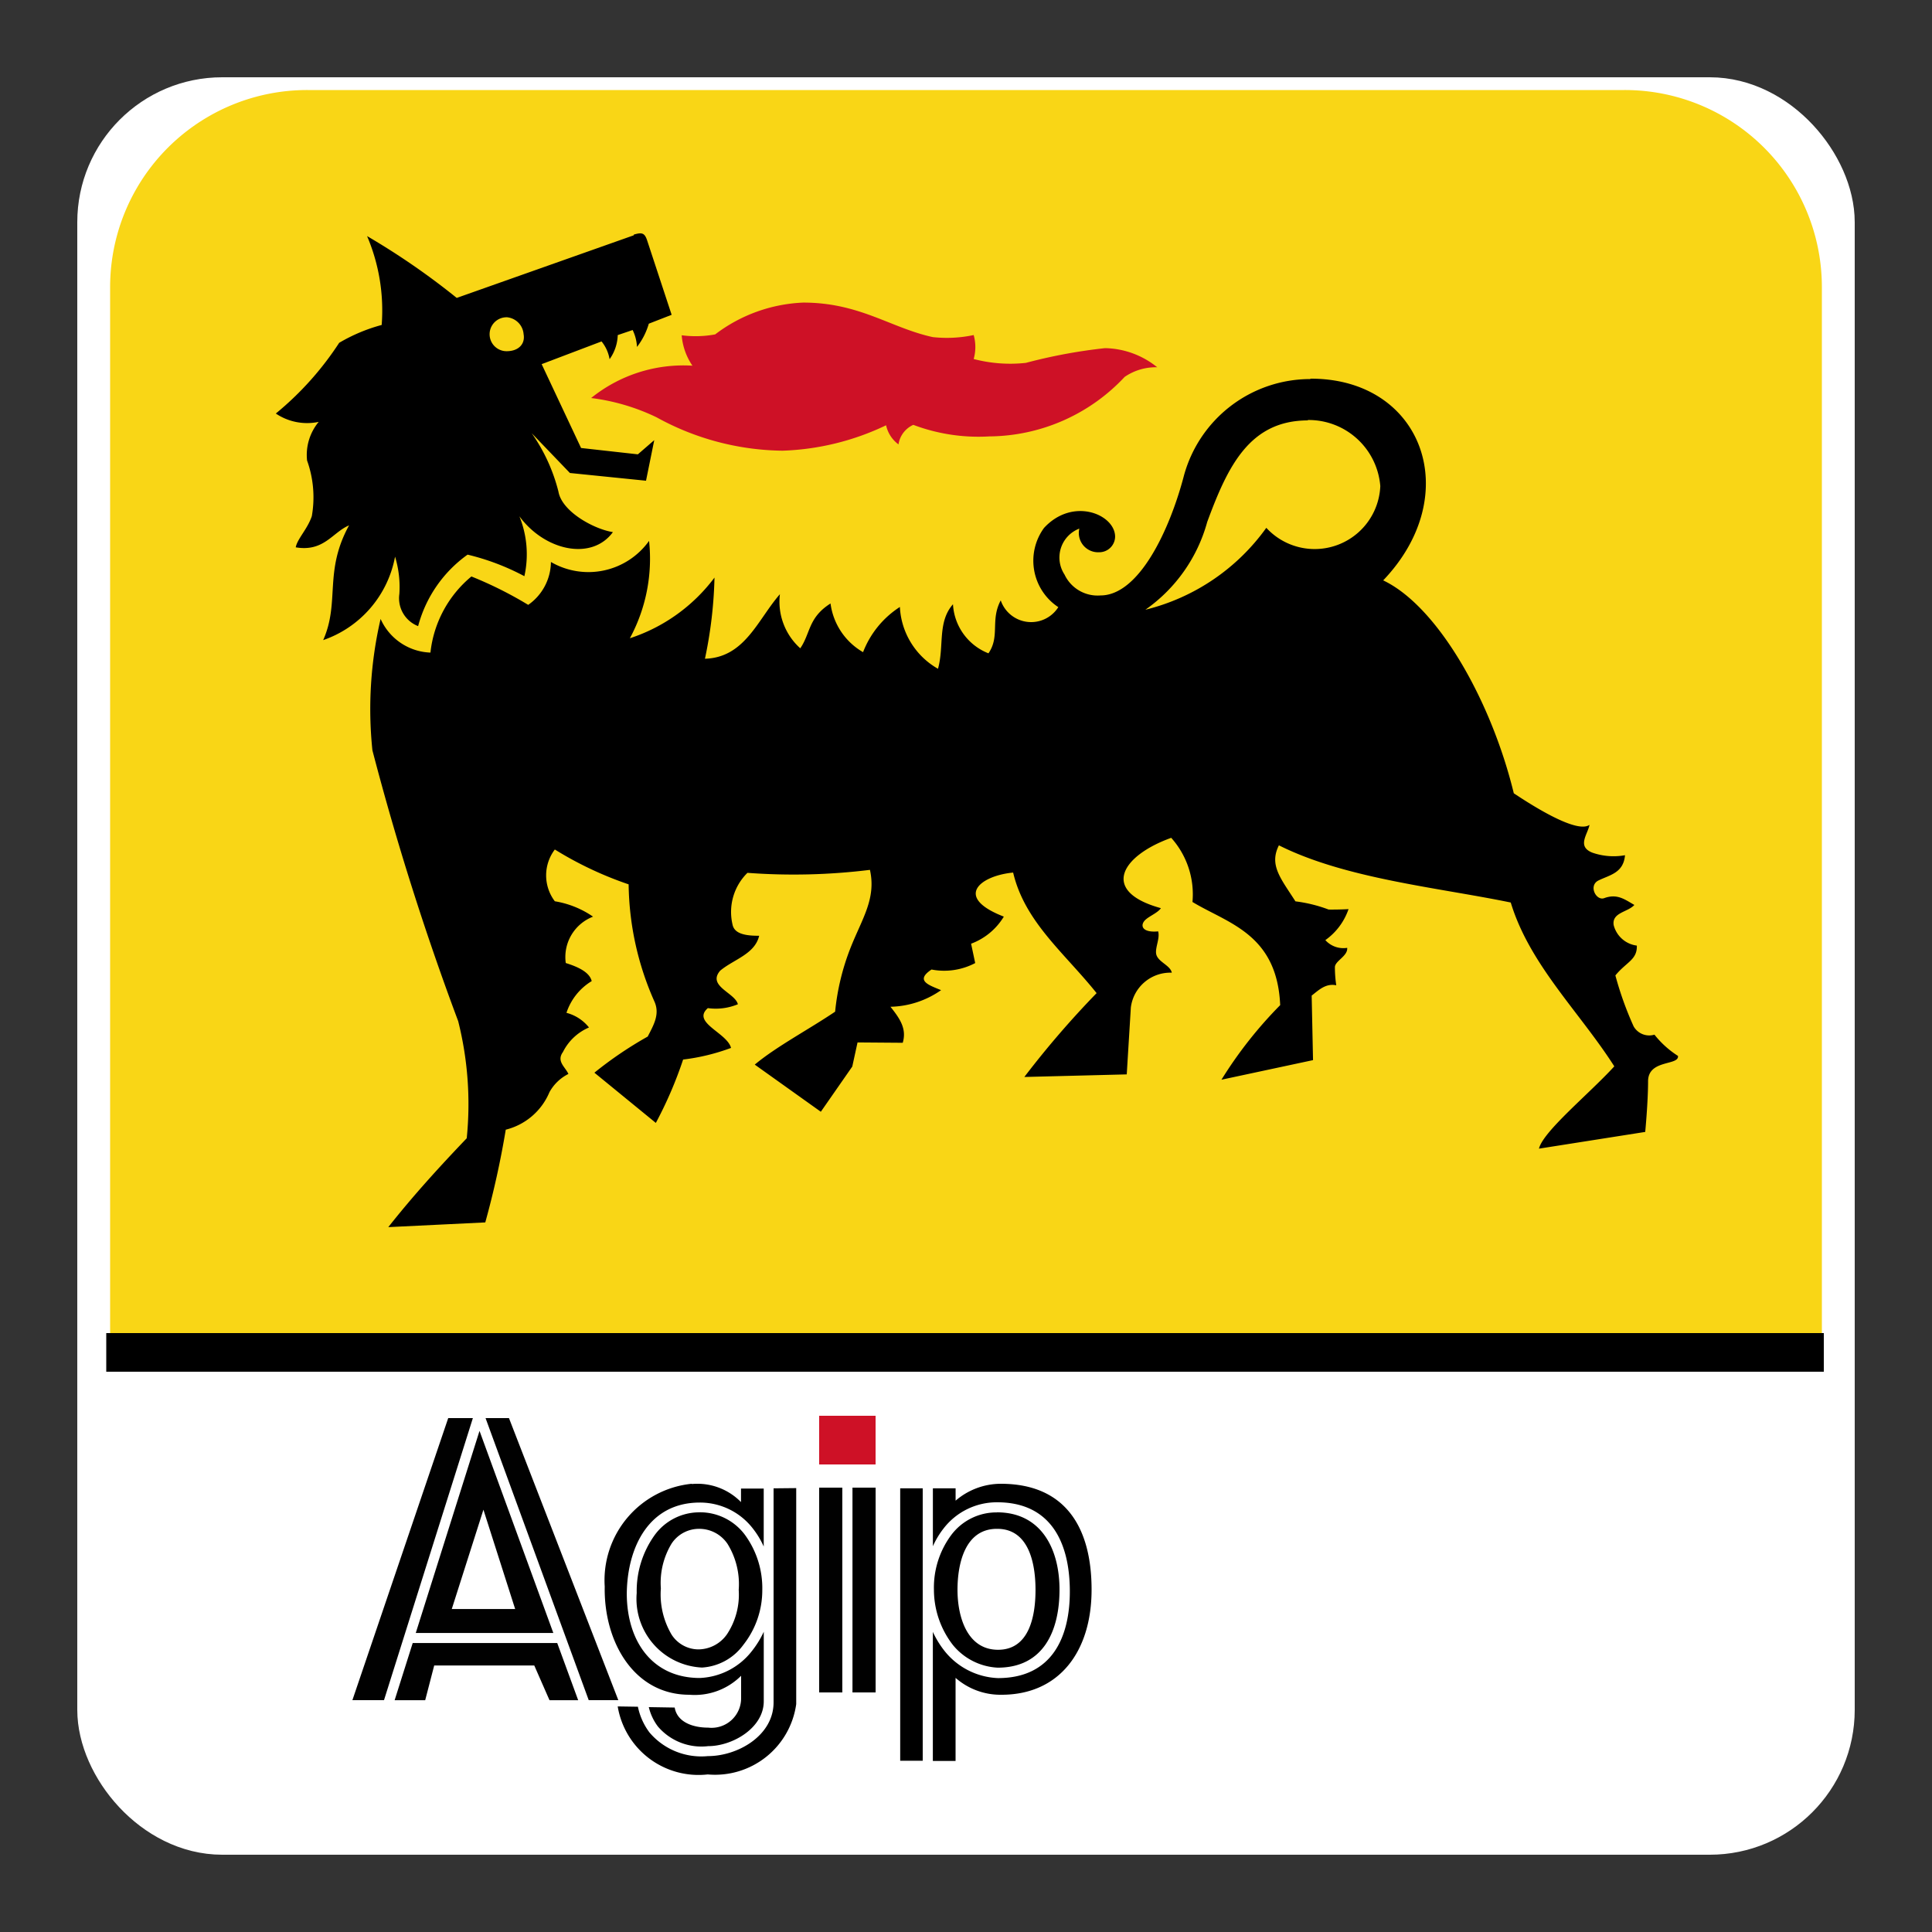 <svg xmlns="http://www.w3.org/2000/svg" viewBox="0 0 50 50"><rect x="0" y="0" width="50" height="50" fill="#333333" stroke="none"/><defs><linearGradient><stop offset="0" /></linearGradient><linearGradient id="Frame"><stop offset="0" stop-color="#ffffff" /></linearGradient></defs><rect fill="#fff" height="44.5" rx="3" width="44.5" x="2.75" y="2.75" /><rect fill="none" height="44.5" rx="3" stroke="url(#Frame)" stroke-miterlimit="10" stroke-width="1.5" width="44.5" x="2.75" y="2.75" /><path d="m2.85 35.2v7.39a5.1 5.1 0 0 0 5.11 5.11h34.1a5.1 5.1 0 0 0 5.11-5.11v-7.39z" fill="#fff" fill-rule="evenodd" /><path d="m7.96 2.33a5.1 5.1 0 0 0-5.11 5.11v27.6h44.3v-27.6a5.1 5.1 0 0 0-5.11-5.11z" fill="#f9d616" fill-rule="evenodd" /><path d="m11.6 36.7-2.48 7.3h0.818l2.3-7.3zm0.966 0 2.67 7.3h0.766l-2.83-7.3zm-0.156 0.331-1.65 5.23h3.56zm0.101 2.04 0.821 2.57h-1.64zm-1.83 3.45-0.468 1.48h0.791l0.233-0.898h2.59l0.394 0.898h0.742l-0.542-1.48z" fill="#010101" /><path d="m17.9 38.4a2.51 2.51 0 0 0-2.25 2.66c-0.026 1.43 0.757 2.8 2.19 2.8a1.7 1.7 0 0 0 1.34-0.491v0.574a0.765 0.765 0 0 1-0.852 0.768c-0.39 0-0.802-0.137-0.867-0.52l-0.67-0.011a1.35 1.35 0 0 0 0.235 0.501 1.48 1.48 0 0 0 1.3 0.509c0.636 0 1.44-0.474 1.44-1.16v-1.8a2.44 2.44 0 0 1-0.315 0.509 1.8 1.8 0 0 1-1.34 0.687c-1.22 0-1.89-0.939-1.89-2.19 0.015-1.19 0.567-2.35 1.89-2.35a1.73 1.73 0 0 1 1.38 0.681 2.19 2.19 0 0 1 0.274 0.457v-1.5h-0.588v0.35a1.58 1.58 0 0 0-1.27-0.468zm2.12 0.118v5.54c0 0.859-0.925 1.39-1.7 1.39a1.76 1.76 0 0 1-1.51-0.61 1.66 1.66 0 0 1-0.301-0.668l-0.523-0.008a2.12 2.12 0 0 0 2.33 1.76 2.12 2.12 0 0 0 2.29-1.82v-5.59zm-1.92 0.621a1.43 1.43 0 0 0-1.17 0.607 2.48 2.48 0 0 0-0.452 1.48 1.78 1.78 0 0 0 1.69 1.93 1.43 1.43 0 0 0 1.07-0.588 2.28 2.28 0 0 0 0.49-1.41 2.34 2.34 0 0 0-0.452-1.44 1.45 1.45 0 0 0-1.17-0.58zm-0.005 0.427a0.882 0.882 0 0 1 0.733 0.389 1.98 1.98 0 0 1 0.29 1.19 1.86 1.86 0 0 1-0.304 1.15 0.91 0.91 0 0 1-0.742 0.391 0.831 0.831 0 0 1-0.69-0.38 2.05 2.05 0 0 1-0.279-1.2 1.96 1.96 0 0 1 0.279-1.16 0.85 0.85 0 0 1 0.711-0.38z" /><path d="m21.2 37.9v-1.26h1.46v1.26z" fill="#ce1126" /><path d="m21.2 38.5v5.3h0.599v-5.3zm0.862 0v5.3h0.599v-5.3z" fill="#010101" /><path d="m25.9 38.4c1.68 0 2.35 1.14 2.35 2.74s-0.836 2.72-2.33 2.72a1.76 1.76 0 0 1-1.19-0.437v2.15h-0.588v-3.34a2.44 2.44 0 0 0 0.315 0.509 1.86 1.86 0 0 0 1.37 0.687c1.4 0 1.87-1.06 1.86-2.28s-0.485-2.27-1.88-2.27a1.74 1.74 0 0 0-1.39 0.681 2.19 2.19 0 0 0-0.274 0.457v-1.5h0.588v0.32a1.8 1.8 0 0 1 1.17-0.437zm-2.02 0.118v7.05h-0.583v-7.05zm1.92 0.621c1.15 0 1.62 0.951 1.62 2s-0.402 2.02-1.6 2.02a1.6 1.6 0 0 1-1.16-0.588 2.34 2.34 0 0 1-0.49-1.43 2.28 2.28 0 0 1 0.452-1.42 1.46 1.46 0 0 1 1.18-0.58zm0 0.427c-0.82 0-1.02 0.889-1.02 1.58 0 0.687 0.244 1.55 1.05 1.55s0.969-0.868 0.969-1.55-0.17-1.58-0.991-1.58z" /><path d="m33.9 9.81a3.39 3.39 0 0 0-3.26 2.5c-0.375 1.43-1.17 3.1-2.16 3.1a0.946 0.946 0 0 1-0.93-0.54 0.802 0.802 0 0 1 0.383-1.19 0.499 0.499 0 0 0 0.514 0.612 0.41 0.41 0 0 0 0.412-0.401c0-0.577-1.09-1.04-1.84-0.228a1.44 1.44 0 0 0 0.37 2.05 0.832 0.832 0 0 1-1.49-0.175c-0.275 0.513-0.013 0.929-0.318 1.37a1.45 1.45 0 0 1-0.918-1.27c-0.407 0.464-0.223 1.08-0.388 1.67a1.95 1.95 0 0 1-0.986-1.6 2.43 2.43 0 0 0-0.953 1.17 1.71 1.71 0 0 1-0.842-1.26c-0.58 0.366-0.516 0.773-0.783 1.16a1.62 1.62 0 0 1-0.527-1.4c-0.574 0.655-0.906 1.64-1.94 1.67a11.3 11.3 0 0 0 0.247-2.1 4.47 4.47 0 0 1-2.19 1.57 4.33 4.33 0 0 0 0.497-2.52 1.93 1.93 0 0 1-2.54 0.546 1.37 1.37 0 0 1-0.588 1.11 10.1 10.1 0 0 0-1.47-0.735 2.97 2.97 0 0 0-1.06 1.97 1.47 1.47 0 0 1-1.29-0.871 10.3 10.3 0 0 0-0.212 3.4 71.4 71.4 0 0 0 2.22 7.01 8.79 8.79 0 0 1 0.221 3.03c-0.726 0.76-1.39 1.49-2.03 2.3l2.51-0.122a23.2 23.2 0 0 0 0.53-2.4 1.66 1.66 0 0 0 1.13-0.969 1.14 1.14 0 0 1 0.491-0.473c-0.08-0.182-0.316-0.327-0.141-0.568a1.34 1.34 0 0 1 0.674-0.635 1.1 1.1 0 0 0-0.583-0.379 1.51 1.51 0 0 1 0.653-0.821c-0.05-0.214-0.313-0.357-0.671-0.468a1.12 1.12 0 0 1 0.706-1.2 2.43 2.43 0 0 0-0.989-0.398 1.11 1.11 0 0 1 0-1.34 9.3 9.3 0 0 0 1.91 0.902 7.66 7.66 0 0 0 0.671 3.04c0.141 0.326-0.026 0.604-0.177 0.899a9.88 9.88 0 0 0-1.38 0.935l1.59 1.3a10.5 10.5 0 0 0 0.706-1.64 5.38 5.38 0 0 0 1.24-0.301c-0.098-0.392-1.03-0.656-0.6-1.03a1.49 1.49 0 0 0 0.777-0.1c-0.071-0.297-0.801-0.468-0.459-0.868 0.347-0.293 0.898-0.426 1.01-0.905-0.456 5e-3 -0.654-0.094-0.691-0.298a1.42 1.42 0 0 1 0.388-1.33 16.1 16.1 0 0 0 3.17-0.077c0.166 0.747-0.203 1.26-0.503 2.02a6.14 6.14 0 0 0-0.398 1.65c-0.693 0.467-1.52 0.902-2.08 1.37l1.71 1.22 0.814-1.17 0.136-0.624 1.17 0.009c0.103-0.354-0.058-0.608-0.318-0.932a2.37 2.37 0 0 0 1.31-0.43c-0.311-0.129-0.684-0.244-0.247-0.534a1.72 1.72 0 0 0 1.13-0.167l-0.106-0.501a1.67 1.67 0 0 0 0.847-0.701c-1.31-0.507-0.611-1.06 0.241-1.14 0.301 1.28 1.33 2.08 2.16 3.12a24.1 24.1 0 0 0-1.87 2.17l2.65-0.067 0.106-1.73a1.03 1.03 0 0 1 1.06-0.902c-0.037-0.183-0.325-0.267-0.394-0.448-0.062-0.164 0.095-0.423 0.041-0.621-0.378 0.037-0.47-0.122-0.362-0.264 0.09-0.118 0.345-0.204 0.433-0.337-1.57-0.431-1.04-1.35 0.267-1.82a2.19 2.19 0 0 1 0.55 1.66c0.913 0.554 2.19 0.822 2.27 2.67a10.9 10.9 0 0 0-1.52 1.93l2.37-0.507-0.035-1.67c0.188-0.146 0.363-0.322 0.636-0.267a3.26 3.26 0 0 1-0.035-0.468c0-0.163 0.34-0.288 0.318-0.501a0.625 0.625 0 0 1-0.565-0.2 1.63 1.63 0 0 0 0.6-0.802s-0.243 0.015-0.515 0.011a3.72 3.72 0 0 0-0.859-0.212c-0.382-0.597-0.686-0.938-0.428-1.45 1.73 0.867 4.11 1.09 6 1.48 0.488 1.61 1.78 2.83 2.68 4.24-0.651 0.712-1.84 1.68-1.95 2.13l2.75-0.433s0.074-0.77 0.074-1.31c0-0.573 0.808-0.399 0.774-0.657a2.47 2.47 0 0 1-0.609-0.55 0.465 0.465 0 0 1-0.538-0.213 8.65 8.65 0 0 1-0.473-1.32c0.285-0.349 0.568-0.404 0.555-0.772a0.711 0.711 0 0 1-0.6-0.534c-0.046-0.325 0.366-0.329 0.536-0.518-0.255-0.147-0.447-0.298-0.781-0.176-0.209 0.076-0.416-0.327-0.145-0.459 0.29-0.142 0.644-0.191 0.684-0.652a1.67 1.67 0 0 1-0.847-0.067c-0.4-0.161-0.125-0.461-0.071-0.719-0.293 0.208-1.24-0.337-1.96-0.817-0.584-2.4-1.97-4.84-3.38-5.51 2.12-2.22 1.02-5.22-1.87-5.22zm-0.058 1.06a1.86 1.86 0 0 1 1.88 1.71 1.7 1.7 0 0 1-2.95 1.08 5.45 5.45 0 0 1-3.13 2.12 4.09 4.09 0 0 0 1.6-2.27c0.534-1.45 1.1-2.63 2.61-2.63z" fill-rule="evenodd" /><path d="m16.4 6.09-4.58 1.62a18.8 18.8 0 0 0-2.32-1.6 4.91 4.91 0 0 1 0.378 2.3 4.41 4.41 0 0 0-1.1 0.462 8.04 8.04 0 0 1-1.64 1.83 1.45 1.45 0 0 0 1.11 0.216 1.34 1.34 0 0 0-0.301 1 2.82 2.82 0 0 1 0.123 1.44c-0.113 0.336-0.378 0.59-0.416 0.807 0.729 0.123 0.95-0.388 1.38-0.569-0.659 1.2-0.231 1.98-0.67 2.97a2.83 2.83 0 0 0 1.86-2.16 2.69 2.69 0 0 1 0.111 0.97 0.773 0.773 0 0 0 0.486 0.828 3.32 3.32 0 0 1 1.28-1.85 6.16 6.16 0 0 1 1.47 0.558 2.62 2.62 0 0 0-0.129-1.55c0.656 0.891 1.87 1.16 2.42 0.409-0.481-0.075-1.32-0.525-1.41-1.05a4.56 4.56 0 0 0-0.692-1.51l0.989 1.03 1.97 0.2 0.213-1.05-0.424 0.367-1.47-0.164-1.02-2.17 1.55-0.588a0.99 0.99 0 0 1 0.208 0.46 1.13 1.13 0 0 0 0.211-0.624l0.386-0.131a1.12 1.12 0 0 1 0.112 0.438 1.8 1.8 0 0 0 0.306-0.602l0.591-0.23-0.639-1.94c-0.063-0.177-0.129-0.198-0.339-0.136zm-3.29 2.12a0.476 0.476 0 0 1 0.441 0.441c0.044 0.242-0.121 0.438-0.441 0.438a0.439 0.439 0 0 1 0-0.878z" fill-rule="evenodd" /><path d="m15.3 10.3a3.8 3.8 0 0 1 2.62-0.836 1.62 1.62 0 0 1-0.278-0.787 2.77 2.77 0 0 0 0.867-0.023 4.03 4.03 0 0 1 2.28-0.823c1.46 0 2.26 0.655 3.35 0.893a3.34 3.34 0 0 0 1.06-0.053 1.15 1.15 0 0 1 0 0.62 3.72 3.72 0 0 0 1.35 0.1 13.7 13.7 0 0 1 2.05-0.381 2.21 2.21 0 0 1 1.35 0.495 1.43 1.43 0 0 0-0.843 0.249 4.84 4.84 0 0 1-3.5 1.54 4.78 4.78 0 0 1-1.97-0.299 0.661 0.661 0 0 0-0.383 0.506 0.834 0.834 0 0 1-0.321-0.495 6.71 6.71 0 0 1-2.68 0.658 6.9 6.9 0 0 1-3.26-0.864 5.44 5.44 0 0 0-1.7-0.5z" fill="#ce1126" fill-rule="evenodd" /><line fill="#fe6d01" stroke="#000" stroke-miterlimit="10" x1="2.75" x2="47.2" y1="35" y2="35" /></svg>